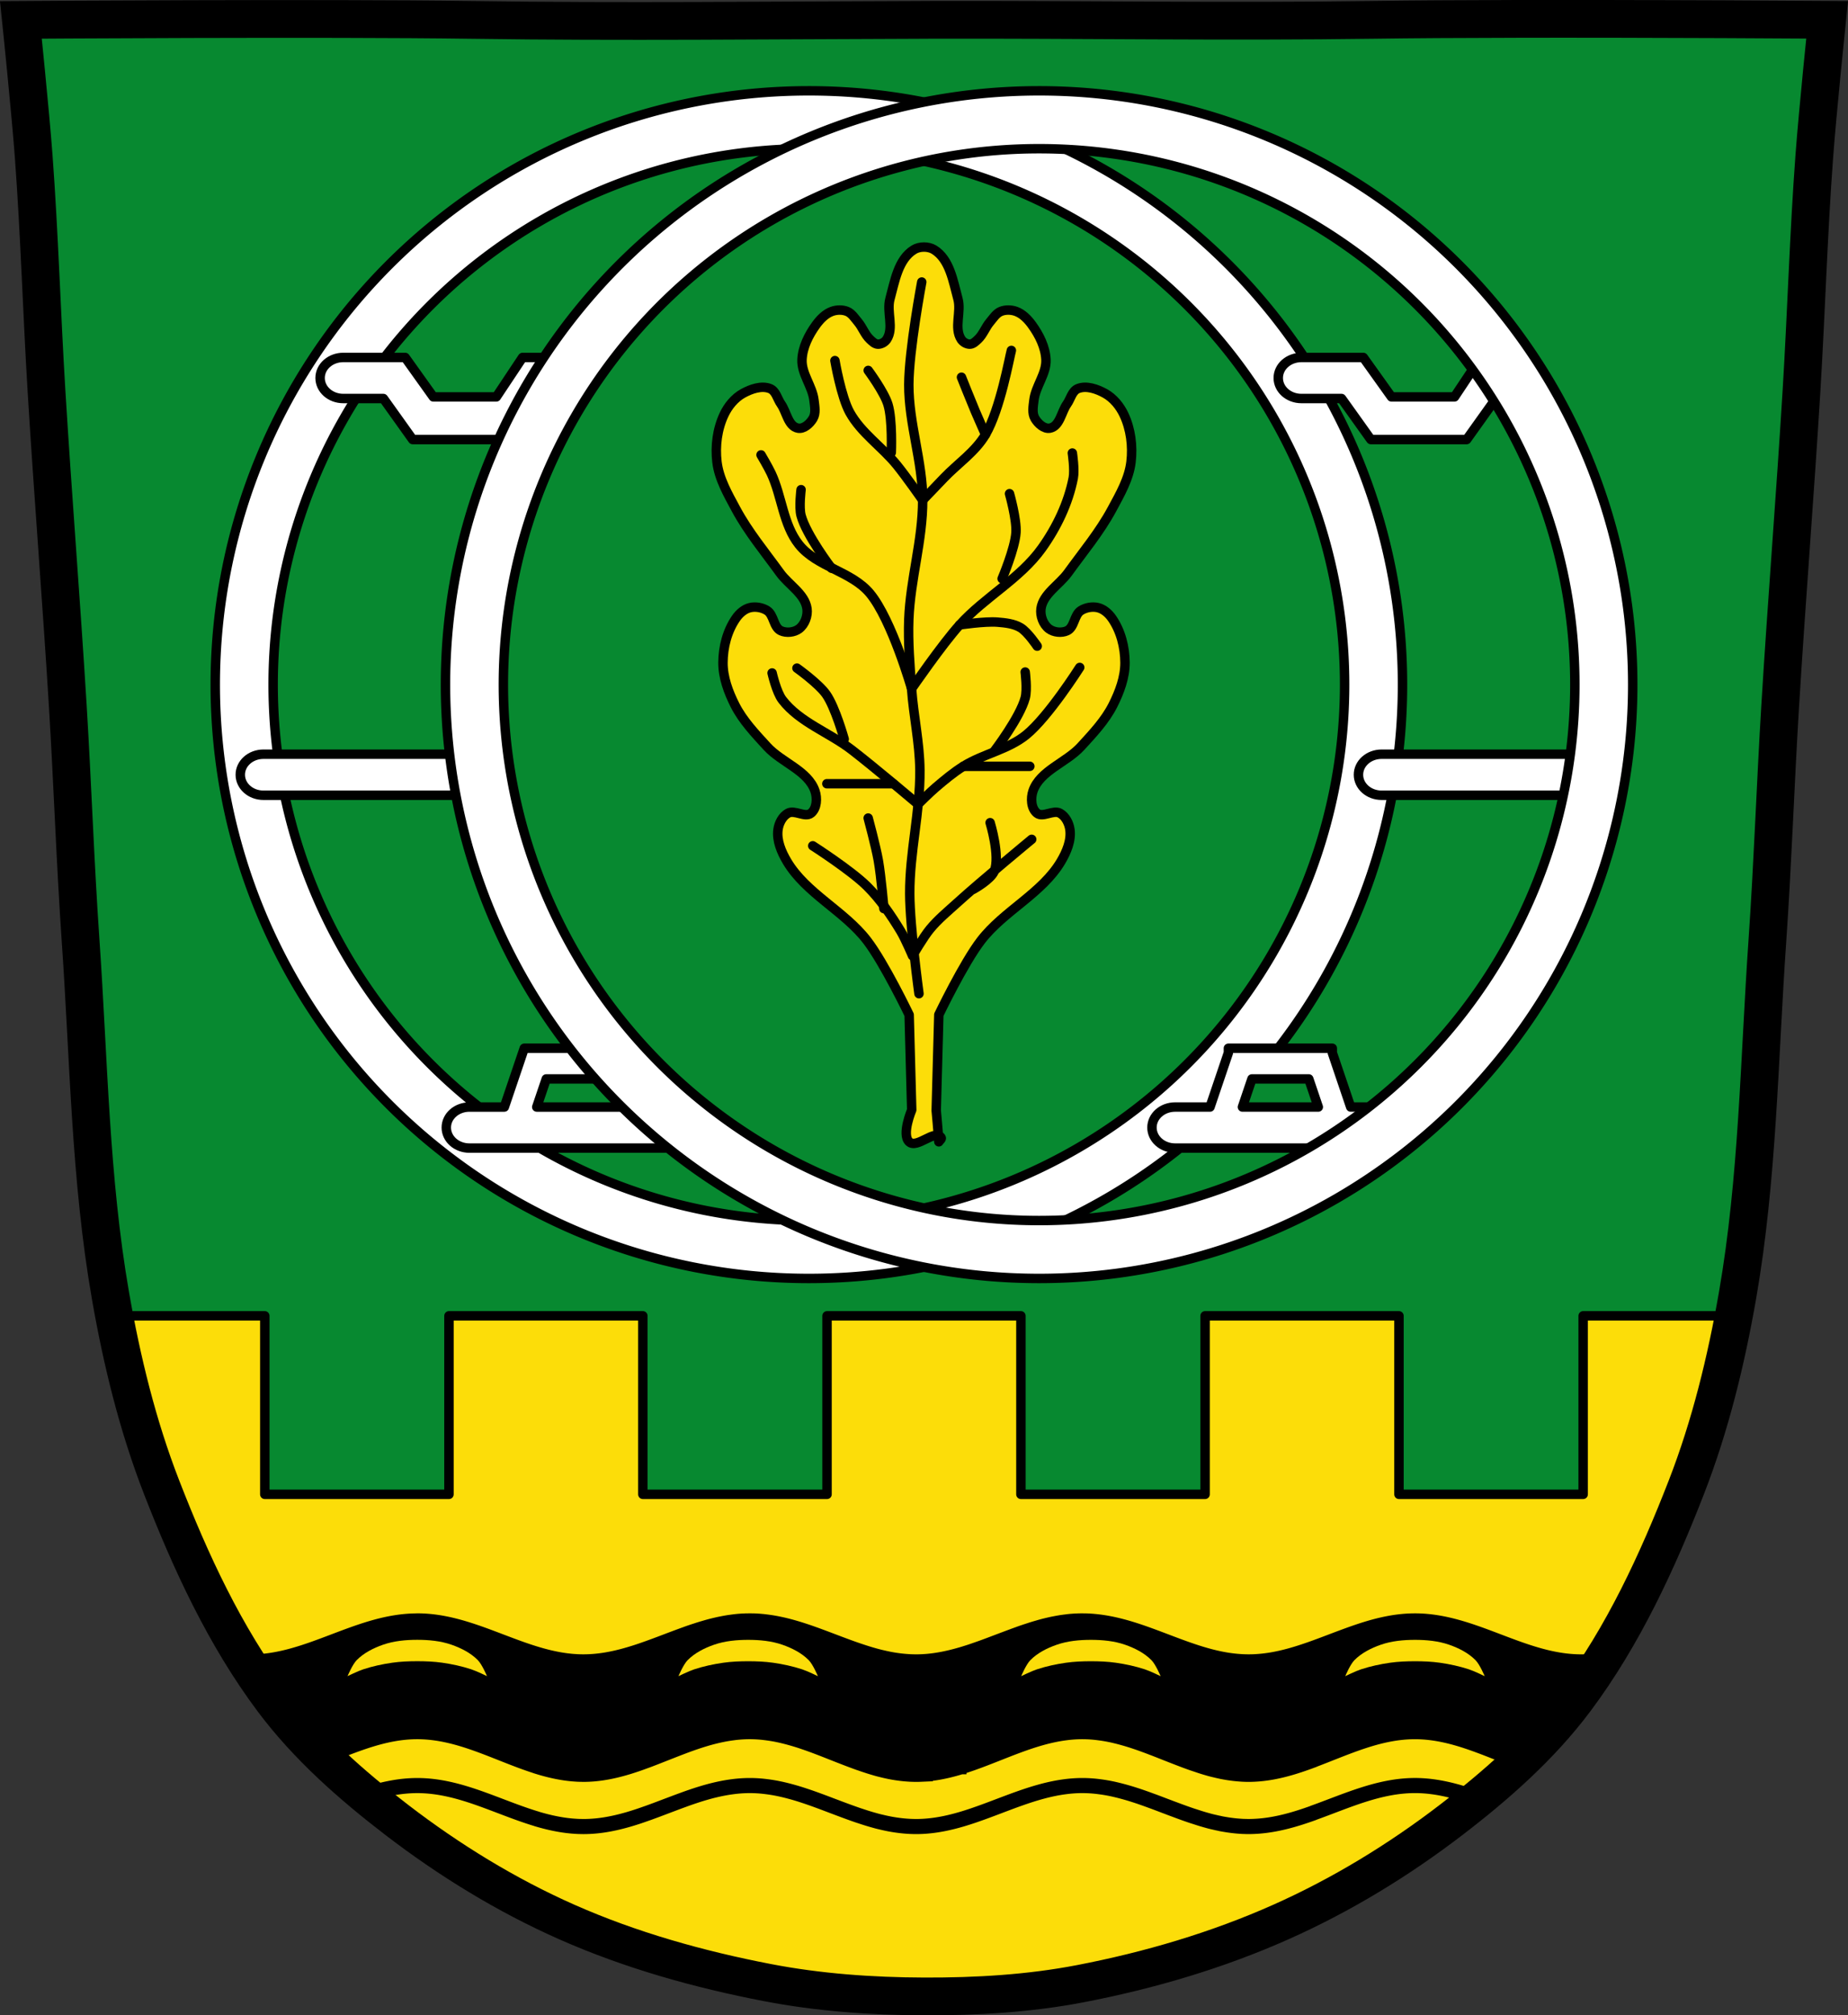 <svg xmlns="http://www.w3.org/2000/svg" width="979.28" height="1067.6" viewBox="0 0 979.284 1067.603"><rect x="0" y="0" width="979.284" height="1067.603" fill="#333333" stroke="none"/><path d="M799.46 10.026c-26.17.053-51.02.198-70.798.478-79.11 1.122-156.7-.214-235.05 0-2.653.007-5.305.036-7.958.043-78.35.214-155.94 1.122-235.05 0-79.11-1.122-239.53 0-239.53 0s4.995 48.18 6.784 72.32c3.067 41.38 4.256 82.87 6.784 124.29 3.405 55.766 7.902 111.49 11.307 167.25 2.529 41.41 3.91 82.9 6.784 124.29 4.346 62.59 5.02 125.75 15.786 187.56 6.02 34.562 14.418 68.979 27.14 101.67 15.355 39.473 33.473 78.71 58.839 112.63 18.288 24.456 41.648 45.04 65.884 63.62 27.747 21.272 57.962 39.816 89.93 53.968 33.818 14.97 69.917 25.08 106.24 32.09 27.334 5.278 55.35 7.255 83.19 7.349 27.662.094 55.55-1.52 82.71-6.741 36.46-7.01 72.54-17.626 106.46-32.746 31.934-14.235 62.23-32.696 89.98-53.968 24.24-18.58 47.595-39.17 65.884-63.62 25.365-33.919 43.484-73.16 58.839-112.63 12.718-32.695 21.12-67.16 27.14-101.72 10.762-61.814 11.44-124.97 15.786-187.56 2.874-41.39 4.256-82.87 6.784-124.29 3.405-55.766 7.902-111.44 11.307-167.21 2.529-41.41 3.717-82.909 6.784-124.29 1.79-24.14 6.784-72.32 6.784-72.32s-90.24-.636-168.73-.478" fill="#078930"/><g stroke="#000"><g stroke-linejoin="round"><path d="M60.491 697.05c5.854 30.919 13.775 61.59 25.17 90.88 15.355 39.473 33.474 78.71 58.84 112.63 18.288 24.456 41.648 45.04 65.883 63.62 27.747 21.272 57.961 39.814 89.93 53.967 33.818 14.97 69.917 25.08 106.24 32.09 27.334 5.278 55.35 7.255 83.19 7.35 27.662.094 55.55-1.52 82.71-6.74 36.46-7.01 72.54-17.626 106.46-32.746 31.934-14.235 62.23-32.697 89.98-53.969 24.24-18.58 47.596-39.17 65.885-63.62 25.365-33.919 43.483-73.16 58.838-112.63 11.383-29.26 19.3-59.939 25.15-90.84h-79.83v94.56h-97.6v-94.56h-102.74v94.56h-97.6v-94.56h-102.74v94.56h-97.6v-94.56h-102.74v94.56h-97.6v-94.56h-79.83z" fill="#fcdd09" stroke-linecap="round" stroke-width="5"/><path d="M221.11 858.67c-30.988 0-57.21 21.719-88.2 21.719-.779 0-1.553-.026-2.326-.053 4.393 6.916 9.02 13.675 13.922 20.23 14.01 18.735 31 35.19 49.08 50.22 8.911-2.847 17.995-4.906 27.531-4.906 22.428 0 42.31 11.371 63.32 17.656.005 0 .007.019.012.029 4.389 1.311 8.827 2.384 13.346 3.098.895.141 1.793.27 2.695.381.162.02.326.034.488.053.774.09 1.549.174 2.328.24.308.026.617.042.926.064.656.047 1.312.096 1.973.125.697.031 1.4.041 2.102.051.273.003.543.019.816.019H309.207c.902 0 1.799-.024 2.693-.061.038-.002.077 0 .115-.002h.002c6.744-.283 13.27-1.555 19.672-3.344.539-.151 1.08-.299 1.617-.457.469-.138.932-.281 1.4-.424.807-.246 1.62-.502 2.424-.762.09-.029.188-.054.277-.084.81-.263 1.616-.539 2.424-.814.114-.039.226-.081.34-.119.73-.25 1.458-.507 2.188-.766l.207-.074c.136-.048.274-.094.41-.143.18-.064.373-.122.553-.186a497.483 497.483 0 0 0 8.545-3.186c1.47-.559 2.929-1.102 4.4-1.658a383.92 383.92 0 0 1 5.572-2.068c.569-.206 1.136-.421 1.705-.623l.012-.004h.002a206.832 206.832 0 0 1 5.434-1.848l.266-.088c1.701-.547 3.41-1.065 5.125-1.547l.305-.086a105.34 105.34 0 0 1 7.662-1.836l.336-.066c.204-.04.411-.081.615-.119l.096-.018a83.288 83.288 0 0 1 4.352-.691c.409-.056.82-.105 1.23-.156a72.483 72.483 0 0 1 5.234-.428h.025c.948-.04 1.901-.062 2.857-.063H397.354c1.896 0 3.775.085 5.637.238l.254.023c.56.048 1.117.111 1.674.172.658.074 1.312.155 1.969.244.012.002.022 0 .033 0l.498.07a80.045 80.045 0 0 1 3.894.639c.666.127 1.332.269 1.996.41.297.063.595.12.891.186h.004c.113.025.223.06.336.086a104.482 104.482 0 0 1 4.145 1.032 123.995 123.995 0 0 1 6.525 1.934c.246.079.49.164.736.244a195.8 195.8 0 0 1 4.02 1.363l.191.066c1.407.495 2.805 1.01 4.207 1.525l.115.041c.286.106.575.208.861.314 2 .746 3.994 1.508 5.996 2.27.542.206 1.095.406 1.637.611.265.1.521.205.785.305.671.255 1.35.505 2.027.756 2.328.875 4.658 1.729 6.998 2.551.66.232 1.318.465 1.984.691.323.11.65.206.975.314 1.764.59 3.532 1.166 5.311 1.691l.197.059c.201.059.403.116.604.174.536.155 1.073.307 1.611.455.529.149 1.057.302 1.59.439.361.094.742.182 1.104.271.169.042.34.078.51.117 1.402.341 2.81.655 4.227.934.1.021.2.047.301.066.024.004.055 0 .084.014 1.088.209 2.182.39 3.279.557.231.035.464.065.695.098a75.038 75.038 0 0 0 3.487.418c.84.081 1.684.148 2.531.199.303.019.603.042.906.057.261.013.522.021.783.031.735.027 1.474.044 2.215.047.08 0 .16.006.24.006a69.583 69.583 0 0 0 5.754-.246c6.264-.524 12.351-1.861 18.344-3.617h.004a159.308 159.308 0 0 0 5.721-1.814c.267-.091.535-.178.803-.27.11-.037.218-.078.328-.115l.012-.004c15.996-5.466 31.548-12.949 48.28-15.07.179-.024.358-.044.537-.066a72.133 72.133 0 0 1 5.504-.455c.928-.04 1.862-.058 2.799-.059h.008c.128 0 .254.003.381.004 1.707.008 3.4.081 5.08.213.361.029.722.063 1.082.098.24.022.478.049.717.074l.008.002c.779.081 1.543.182 2.316.287.022.003.04-.003.063 0 .114.015.226.035.34.051.68.096 1.368.192 2.041.305a88.008 88.008 0 0 1 4.719.914l.15.033c.114.025.226.06.34.086a104.524 104.524 0 0 1 4.145 1.034c.712.192 1.437.387 2.146.592.558.161 1.121.324 1.678.492.909.274 1.797.556 2.701.848.907.293 1.816.589 2.719.896.061.021.13.048.191.068.68.234 1.359.471 2.041.711 1.407.495 2.805 1.01 4.207 1.525.112.041.228.076.34.117.075.028.158.056.234.084 2.14.794 4.262 1.61 6.398 2.422.542.206 1.095.408 1.637.613.265.1.521.203.785.303.979.371 1.975.735 2.955 1.102 1.79.669 3.58 1.328 5.377 1.965a229 229 0 0 0 2.678.932c.882.3 1.772.574 2.66.859l.383.123c.63.201 1.259.418 1.889.611.523.161 1.026.319 1.551.473.553.162 1.101.32 1.656.475.717.2 1.429.406 2.148.592.361.094.744.184 1.105.273.593.147 1.189.267 1.785.404.265.06.521.127.785.186.3.066.613.124.914.188.52.11 1.029.237 1.551.338.037.007.091.013.129.019.799.153 1.602.28 2.406.41.144.023.286.05.43.072a80.38 80.38 0 0 0 1.961.275 74.24 74.24 0 0 0 3.027.342c.541.05 1.085.089 1.629.127.568.039 1.132.085 1.703.109.095.004.189.006.283 0 .88.035 1.764.059 2.652.059h.082c.891 0 1.777-.024 2.66-.059l.436-.021a70.848 70.848 0 0 0 2.494-.158l.145-.012c9.816-.817 19.19-3.6 28.441-6.916.006-.015.009-.03.016-.045 17.64-6.322 34.87-14.506 53.906-14.506 11.655 0 22.625 3.073 33.424 6.906 18.997-15.579 36.9-32.68 51.55-52.27 5.096-6.815 9.888-13.853 14.436-21.06-3.702.582-7.457.926-11.289.926-30.987 0-57.13-21.717-88.11-21.717-11.844 0-22.99 3.175-33.971 7.096-14.157 5.05-28.04 11.346-42.795 13.688-.719.114-1.443.21-2.166.305-.364.047-.728.095-1.094.137-.613.071-1.228.135-1.844.191a71.64 71.64 0 0 1-1.609.125c-.481.033-.962.068-1.445.092a69.28 69.28 0 0 1-2.854.074h-.363c-.902 0-1.8-.022-2.693-.059-.095-.003-.189-.006-.283 0-.558-.025-1.111-.069-1.666-.107a70.323 70.323 0 0 1-3.379-.307 82.993 82.993 0 0 1-1.328-.166c-.671-.089-1.342-.177-2.01-.283-.023-.003-.045-.008-.068-.012-5.509-.878-10.896-2.308-16.219-4.02l-.383-.125c-17.549-5.683-34.434-14.326-52.824-16.236-.012 0-.025-.003-.037-.004-.031-.003-.053-.014-.084-.018-.212-.022-.427-.036-.641-.057-.361-.034-.72-.069-1.082-.098-.12 0-.241-.022-.361-.031-.181-.014-.35-.021-.531-.033-.558-.037-1.119-.078-1.68-.102-.479-.021-.962-.024-1.443-.035-.355-.007-.71-.009-1.064-.012-.099 0-.196-.006-.295-.006l-.088.002h-.004c-.74 0-1.472.009-2.207.033-.199.006-.395.017-.594.025-.454.017-.909.031-1.359.059-.212.013-.428.036-.641.051-.461.033-.922.061-1.381.102-.22.02-.439.045-.658.066l-.34.035c-.376.039-.746.095-1.119.143l-.559.068c-.29.039-.581.071-.871.111-.49.067-.979.127-1.467.203-.228.035-.452.08-.68.117a88.036 88.036 0 0 0-2.531.459c-.566.11-1.136.217-1.699.338-.293.063-.579.122-.871.188-.039.009-.088.024-.127.033-.678.153-1.346.308-2.02.475l-.063.016c-.452.112-.91.222-1.361.34-.425.111-.83.222-1.254.338-.456.124-.905.261-1.359.391l-.701.203c-.447.13-.894.256-1.34.391-.738.223-1.495.458-2.23.693-.501.16-.988.327-1.488.492-.316.104-.642.199-.957.305-1.151.386-2.297.778-3.443 1.184-.076.027-.136.061-.213.088-.234.083-.467.168-.701.252a545.82 545.82 0 0 0-6.588 2.439c-1.47.556-2.93 1.101-4.4 1.66-2.842 1.08-5.689 2.161-8.543 3.186-.18.064-.375.122-.555.186-.933.333-1.869.662-2.805.982l-.148.053-.658.223c-.652.222-1.302.446-1.957.658-.09.029-.186.055-.275.084-.804.26-1.617.516-2.424.762-.467.143-.934.286-1.402.424-.537.158-1.079.306-1.617.457-5.466 1.527-11.02 2.68-16.725 3.16h-.002c-.95.08-1.905.14-2.863.182h-.002c-.018 0-.037 0-.055.002-.941.039-1.886.061-2.836.061-.08 0-.16-.004-.24-.004a67.892 67.892 0 0 1-2.215-.047c-.261 0-.522-.019-.783-.031-.297-.014-.591-.039-.887-.057a70.621 70.621 0 0 1-3.404-.285 77.618 77.618 0 0 1-2.65-.334c-.226-.032-.452-.062-.678-.096a85.24 85.24 0 0 1-3.234-.553c-.013-.003-.029-.004-.045-.006-.136-.026-.272-.057-.408-.084-.409-.087-.816-.179-1.227-.266-.301-.063-.614-.122-.914-.188-.265-.059-.521-.127-.785-.188-.447-.103-.894-.202-1.34-.305a110.403 110.403 0 0 1-3.105-.801c-.197-.056-.394-.109-.592-.164-.365-.102-.728-.208-1.092-.313-.254-.073-.51-.148-.764-.223-.454-.136-.897-.272-1.354-.412-1.32-.405-2.641-.839-3.957-1.277-.987-.33-1.973-.66-2.957-1.01l-.695-.242a332.959 332.959 0 0 1-5.377-1.963l-.928-.346c-3.481-1.309-6.958-2.643-10.441-3.939-.136-.051-.27-.104-.406-.154l-.232-.084c-.081-.03-.164-.058-.246-.086a293.896 293.896 0 0 0-6.344-2.269c-.061-.021-.128-.046-.189-.066-.657-.223-1.32-.441-1.98-.656-3.877-1.271-7.782-2.407-11.746-3.291h-.004l-.15-.035c-.246-.054-.494-.1-.74-.152a90.445 90.445 0 0 0-1.996-.408c-.023-.004-.045-.011-.068-.016a94.484 94.484 0 0 0-2.039-.355c-.585-.096-1.174-.18-1.762-.264l-.152-.023c-.114-.016-.226-.035-.34-.051h-.031a79.764 79.764 0 0 0-1.957-.24c-.131-.015-.261-.035-.393-.049-.031-.003-.053-.014-.084-.018-.371-.038-.747-.065-1.121-.098-.148-.013-.295-.029-.443-.041-.174-.014-.346-.034-.52-.047-.181-.014-.35-.021-.531-.033-.558-.037-1.119-.078-1.68-.102-.479-.021-.962-.023-1.443-.033a70.415 70.415 0 0 0-1.217-.016c-.069 0-.138-.004-.207-.004l.002-.004c-.286 0-.568.015-.854.019-.46.005-.923.004-1.383.019-.13.004-.259.013-.389.018a51.1 51.1 0 0 0-.553.023c-.338.014-.676.024-1.012.045-.212.013-.426.034-.639.049-.461.033-.924.061-1.383.102-.22.02-.437.047-.656.068l-.34.033c-.233.024-.462.06-.693.088-.621.07-1.24.149-1.857.234-.022.003-.043.009-.064.012-.468.064-.936.118-1.402.191l-.1.018a87.12 87.12 0 0 0-3.875.711c-.312.061-.626.121-.936.188-.293.063-.579.12-.871.186-.039.009-.088.026-.127.035-.678.153-1.346.308-2.02.475l-.063.016c-.168.042-.335.086-.504.127l-.051.012c-.269.066-.54.131-.807.201-.425.111-.83.222-1.254.338-.171.047-.341.097-.512.146-.283.079-.565.164-.848.244l-.701.203-.854.248c-.162.048-.325.092-.486.141-.064.019-.128.041-.191.061-.677.206-1.367.42-2.039.635-.057.018-.113.038-.17.057-.309.099-.615.204-.924.305-.131.044-.262.085-.395.129-.316.104-.642.201-.957.307-1.151.386-2.297.778-3.443 1.184-.054.019-.101.042-.15.063-.241.085-.48.176-.721.262l-.043.016-.061.023c-17.631 6.32-34.855 14.49-53.875 14.49-.983 0-1.964-.022-2.938-.064-.456-.02-.909-.057-1.363-.086-.484-.031-.969-.055-1.451-.096a75.133 75.133 0 0 1-2.289-.236c-.176-.02-.354-.035-.529-.057-27.31-3.362-51.38-21.18-79.44-21.18v-.004z" fill="none" stroke-width="8"/></g><path d="M221.1 858.66c-30.987 0-57.21 22.609-88.2 22.609-.588 0-1.171-.021-1.756-.037a320.9 320.9 0 0 0 13.352 19.33c8.348 11.163 17.76 21.514 27.822 31.24 15.878-6.194 31.598-13.145 48.783-13.145 22.428 0 42.31 11.839 63.32 18.383.005 0 .007.019.012.029 4.389 1.365 8.829 2.482 13.348 3.225.895.147 1.791.281 2.693.396.162.021.326.037.488.057.774.094 1.549.181 2.328.25.308.027.617.043.926.066.656.049 1.312.101 1.973.131.697.032 1.401.043 2.104.053.273.003.541.019.814.019H309.191c.902 0 1.799-.025 2.693-.063.038-.002.077 0 .115-.002h.002c6.744-.295 13.27-1.619 19.672-3.48.539-.157 1.08-.312 1.617-.477.469-.143.932-.293 1.4-.441.807-.256 1.62-.523 2.424-.793.09-.03.188-.057.277-.088.81-.274 1.616-.561 2.424-.848.114-.04.226-.083.34-.123.73-.26 1.459-.53 2.188-.799l.207-.076.41-.148c.18-.067.373-.127.553-.193 2.854-1.067 5.703-2.192 8.545-3.316 1.47-.582 2.929-1.148 4.4-1.727a388.377 388.377 0 0 1 5.572-2.152c.569-.214 1.136-.438 1.705-.648l.012-.004h.002a201.74 201.74 0 0 1 5.434-1.924l.266-.092c1.701-.57 3.41-1.11 5.125-1.611.101-.031.203-.059.305-.09a101.815 101.815 0 0 1 7.662-1.91c.112-.023.224-.048.336-.07l.615-.123.096-.018a81.372 81.372 0 0 1 4.352-.721c.409-.058.82-.109 1.23-.162a68.768 68.768 0 0 1 5.236-.445h.025a64.472 64.472 0 0 1 2.855-.064H397.338c1.896 0 3.775.088 5.637.248l.254.023c.56.05 1.117.116 1.674.18.658.077 1.312.161 1.969.254.012.002.022 0 .033 0l.498.072c.596.088 1.196.178 1.787.279.705.121 1.407.248 2.107.387.666.132 1.332.279 1.996.426.297.066.595.125.891.193h.004c.113.026.223.063.336.09a99.727 99.727 0 0 1 4.145 1.074c.712.2 1.437.404 2.146.617.558.168 1.121.336 1.678.512.909.286 1.797.579 2.701.883.246.083.492.17.738.254 1.344.458 2.684.931 4.02 1.42l.191.07c1.407.516 2.805 1.049 4.207 1.588.038.015.079.027.117.041.286.11.573.217.859.328 2 .777 3.994 1.571 5.996 2.363.542.215 1.095.423 1.637.637.265.104.521.212.785.316.671.265 1.35.526 2.027.787 2.328.911 4.66 1.801 7 2.656.66.241 1.316.483 1.982.719.323.114.65.216.975.328 1.764.614 3.532 1.212 5.311 1.76.066.02.131.042.197.063.201.062.403.119.604.18.536.161 1.073.321 1.611.475.529.155 1.057.314 1.59.457.361.097.744.19 1.105.283.169.044.34.081.51.121a93.94 93.94 0 0 0 4.225.973c.1.022.2.048.301.068.024.005.055 0 .084.014 1.088.217 2.182.407 3.279.58.231.037.464.067.695.102a72.67 72.67 0 0 0 3.487.436c.84.084 1.684.153 2.531.207.303.019.603.043.906.059.261.013.522.023.783.033.735.028 1.474.046 2.215.049.08 0 .16.006.24.006.968 0 1.931-.023 2.891-.066a69.679 69.679 0 0 0 2.865-.189c6.264-.545 12.349-1.938 18.342-3.766h.004a153.01 153.01 0 0 0 5.721-1.889c.267-.094.535-.186.803-.281l.33-.119c.003 0 .006-.003 0-.004 15.996-5.691 31.548-13.481 48.28-15.689.179-.025.358-.047.537-.07a69.734 69.734 0 0 1 5.506-.473c.928-.041 1.86-.062 2.797-.063h.008c.128 0 .254.003.381.004 1.707.008 3.4.086 5.08.223.361.03.722.066 1.082.102.24.023.478.051.717.076l.008.002c.779.085 1.543.19 2.316.299.022.003.042-.003.065 0 .114.016.226.036.34.053.68.1 1.366.201 2.039.318a82.54 82.54 0 0 1 4.721.952l.148.035c.114.027.226.063.34.09a99.727 99.727 0 0 1 4.145 1.074c.712.2 1.437.404 2.146.617.558.168 1.123.336 1.68.512.909.286 1.795.579 2.699.883.907.305 1.816.613 2.719.934.061.022.13.049.191.07.68.243 1.359.49 2.041.74 1.407.516 2.807 1.049 4.209 1.588.112.043.228.08.34.123.075.029.158.058.234.088 2.14.826 4.26 1.676 6.396 2.521.542.215 1.095.423 1.637.637.265.104.521.212.785.316.979.386 1.975.765 2.955 1.146 1.79.697 3.58 1.382 5.377 2.045.897.331 1.777.652 2.678.971.882.312 1.772.597 2.66.895l.383.129c.63.209 1.259.434 1.889.635.523.167 1.026.332 1.551.492.553.169 1.101.333 1.656.494.717.209 1.429.423 2.148.617.361.097.744.19 1.105.283.593.153 1.189.279 1.785.422.265.063.521.133.785.193.3.069.613.129.914.195.52.114 1.029.247 1.551.352.037.007.091.013.129.019.799.159 1.602.292 2.406.428.144.024.288.053.432.076.651.106 1.305.195 1.959.285.418.058.836.115 1.256.166a69.414 69.414 0 0 0 3.4.322c.568.04 1.132.087 1.703.113l.285.012c.88.036 1.762.061 2.65.061h.082c.891 0 1.777-.024 2.66-.061.145-.006.29-.016.436-.023a68.515 68.515 0 0 0 2.639-.176c9.816-.85 19.19-3.749 28.441-7.201.006-.015.009-.031.016-.047 17.64-6.581 34.87-15.1 53.906-15.1 19.343 0 36.799 8.809 54.723 15.43 10.979-10.399 21.233-21.511 30.25-33.568 4.875-6.519 9.478-13.239 13.85-20.12-3.513.547-7.07.869-10.705.869-30.987 0-57.13-22.609-88.11-22.609-11.844 0-22.99 3.307-33.971 7.389-14.157 5.262-28.04 11.811-42.795 14.248-.719.119-1.443.22-2.166.318-.364.049-.728.099-1.094.143-.613.074-1.228.141-1.844.199-.535.05-1.072.091-1.609.129-.481.034-.962.072-1.445.096-.947.046-1.898.073-2.854.078h-.363c-.902 0-1.798-.023-2.691-.061l-.285-.012c-.558-.026-1.111-.072-1.666-.111a70.167 70.167 0 0 1-3.379-.319 72.776 72.776 0 0 1-1.326-.174c-.671-.093-1.344-.185-2.01-.295l-.068-.012c-5.509-.915-10.896-2.404-16.219-4.184-.128-.042-.255-.086-.383-.129-17.549-5.916-34.434-14.916-52.824-16.904-.012 0-.023-.003-.035-.004-.031-.003-.055-.014-.086-.018-.212-.023-.427-.038-.641-.059-.361-.035-.72-.072-1.082-.102-.12 0-.241-.024-.361-.033-.181-.014-.35-.023-.531-.035-.558-.039-1.119-.081-1.68-.105-.479-.022-.962-.024-1.443-.035-.355-.008-.71-.011-1.064-.014-.099 0-.196-.006-.295-.006l-.088.002h-.004c-.74 0-1.472 0-2.207.035-.199.007-.395.019-.594.027-.454.018-.909.032-1.359.061-.212.014-.426.037-.639.053-.461.034-.924.063-1.383.105-.22.02-.437.048-.656.07l-.34.035c-.376.04-.748.099-1.121.148-.187.023-.372.048-.559.072-.29.04-.581.074-.871.115-.49.07-.979.131-1.467.211-.228.037-.452.084-.68.123-.637.109-1.28.229-1.914.354l-.617.123c-.566.115-1.136.228-1.699.354-.293.065-.579.125-.871.193-.039.009-.088.026-.127.035-.678.159-1.346.321-2.02.494l-.063.018c-.452.117-.91.231-1.361.354-.425.115-.83.231-1.254.352-.456.13-.905.271-1.359.406l-.701.211c-.447.136-.894.266-1.34.406-.738.233-1.495.478-2.23.723-.501.167-.988.34-1.488.512-.316.109-.642.209-.957.318-1.151.402-2.297.81-3.443 1.232-.076.028-.136.061-.213.09-.234.086-.467.176-.701.264a352.046 352.046 0 0 0-4.059 1.553c-.84.326-1.691.656-2.529.986-1.47.579-2.93 1.147-4.4 1.729-2.842 1.124-5.689 2.25-8.543 3.316-.18.067-.375.127-.555.193-.933.347-1.869.69-2.805 1.023l-.148.055c-.219.078-.439.154-.658.23-.652.231-1.302.464-1.957.686-.09.03-.186.058-.275.088a152.054 152.054 0 0 1-3.826 1.234c-.537.164-1.077.32-1.615.477-5.466 1.59-11.02 2.789-16.727 3.289h-.002c-.95.083-1.905.146-2.863.189h-.002c-.018 0-.037 0-.055.002-.941.041-1.886.063-2.836.063-.08 0-.16-.004-.24-.004a65.005 65.005 0 0 1-2.213-.049c-.261 0-.524-.02-.785-.033-.297-.015-.591-.04-.887-.059a70.62 70.62 0 0 1-6.054-.645c-.226-.034-.452-.064-.678-.1a81.578 81.578 0 0 1-3.234-.574c-.013-.003-.029-.004-.045-.006-.136-.027-.272-.06-.408-.088-.409-.091-.816-.187-1.227-.277-.301-.066-.614-.127-.914-.195-.265-.061-.521-.13-.785-.193-.447-.107-.894-.211-1.34-.318a107.631 107.631 0 0 1-3.105-.834c-.197-.058-.394-.113-.592-.17-.365-.106-.728-.217-1.092-.326-.254-.077-.51-.152-.764-.23-.454-.141-.897-.284-1.354-.43-1.32-.421-2.641-.874-3.957-1.33-.987-.344-1.973-.687-2.957-1.047-.231-.085-.462-.166-.695-.252a327.46 327.46 0 0 1-5.377-2.045c-.307-.12-.618-.24-.928-.359-3.481-1.362-6.956-2.752-10.439-4.102-.136-.053-.27-.108-.406-.16-.075-.03-.158-.059-.234-.088-.081-.031-.164-.059-.246-.088a286.727 286.727 0 0 0-6.344-2.364c-.061-.022-.128-.049-.189-.07-.657-.233-1.32-.457-1.98-.682-3.877-1.323-7.782-2.507-11.746-3.428h-.004l-.15-.035c-.246-.057-.494-.104-.74-.158-.664-.147-1.327-.294-1.994-.426l-.07-.016a88.212 88.212 0 0 0-2.039-.371c-.585-.1-1.174-.188-1.762-.275l-.152-.023c-.114-.017-.226-.037-.34-.053h-.029a75.4 75.4 0 0 0-1.959-.25c-.131-.015-.261-.037-.393-.051-.031-.003-.053-.014-.084-.018-.371-.04-.748-.069-1.121-.104l-.443-.041c-.174-.015-.346-.035-.52-.049-.181-.014-.35-.023-.531-.035-.558-.039-1.119-.081-1.68-.105-.479-.022-.962-.024-1.443-.035-.405 0-.809-.014-1.215-.016-.069 0-.14-.004-.209-.004l.002-.004c-.286 0-.568.015-.854.019-.46.005-.921.006-1.381.021l-.391.018c-.185.007-.368.016-.553.025-.338.014-.676.024-1.012.045-.212.014-.426.037-.639.053-.461.034-.922.063-1.381.105-.22.02-.439.048-.658.07l-.34.035c-.233.025-.462.063-.693.092-.621.073-1.24.156-1.857.244-.022.003-.043.007-.065 0-.468.067-.936.125-1.402.201-.033.005-.065.012-.098.018a84.623 84.623 0 0 0-3.877.74c-.312.064-.624.126-.934.195-.293.065-.581.125-.873.193-.039.009-.088.026-.127.035-.678.159-1.346.321-2.02.494l-.063.018-.504.131c-.017.005-.034 0-.051.014-.269.069-.54.136-.807.209-.425.115-.83.231-1.254.352-.171.049-.341.101-.512.152-.283.082-.565.17-.848.254l-.701.211-.854.26c-.162.05-.325.096-.486.146-.064.02-.128.042-.191.063-.677.215-1.367.436-2.039.66l-.17.059c-.309.103-.615.213-.924.318-.131.046-.262.089-.395.135-.316.109-.642.209-.957.318-1.151.402-2.297.81-3.443 1.232-.054.02-.101.043-.15.064-.241.089-.48.184-.721.273l-.043.016-.061.023c-17.631 6.579-34.855 15.09-53.875 15.09a65.15 65.15 0 0 1-2.938-.066c-.456-.021-.909-.059-1.363-.09-.484-.032-.968-.058-1.449-.1a72.228 72.228 0 0 1-2.291-.246c-.176-.021-.354-.036-.529-.059-27.31-3.5-51.38-22.04-79.44-22.04v-.004z" stroke-width="5.326"/><path d="M799.46 10.026c-26.17.053-51.02.198-70.798.478-79.11 1.122-156.7-.214-235.05 0-2.653.007-5.305.036-7.958.043-78.35.214-155.94 1.122-235.05 0-79.11-1.122-239.53 0-239.53 0s4.995 48.18 6.784 72.32c3.067 41.38 4.256 82.87 6.784 124.29 3.405 55.766 7.902 111.49 11.307 167.25 2.529 41.41 3.91 82.9 6.784 124.29 4.346 62.59 5.02 125.75 15.786 187.56 6.02 34.562 14.418 68.979 27.14 101.67 15.355 39.473 33.473 78.71 58.839 112.63 18.288 24.456 41.648 45.04 65.884 63.62 27.747 21.272 57.962 39.816 89.93 53.968 33.818 14.97 69.917 25.08 106.24 32.09 27.334 5.278 55.35 7.255 83.19 7.349 27.662.094 55.55-1.52 82.71-6.741 36.46-7.01 72.54-17.626 106.46-32.746 31.934-14.235 62.23-32.696 89.98-53.968 24.24-18.58 47.595-39.17 65.884-63.62 25.365-33.919 43.484-73.16 58.839-112.63 12.718-32.695 21.12-67.16 27.14-101.72 10.762-61.814 11.44-124.97 15.786-187.56 2.874-41.39 4.256-82.87 6.784-124.29 3.405-55.766 7.902-111.44 11.307-167.21 2.529-41.41 3.717-82.909 6.784-124.29 1.79-24.14 6.784-72.32 6.784-72.32s-90.24-.636-168.73-.478z" fill="none" stroke-width="20"/></g><g fill="#fcdd09"><g fill-rule="evenodd"><path d="M221.11 868.67c-6.102 0-12.361.581-18.12 2.589-5.082 1.771-10.151 4.325-13.941 8.145-2.302 2.32-4.881 8.506-4.881 8.506s5.477-2.68 8.365-3.625c4.982-1.63 10.146-2.744 15.336-3.486 4.378-.626 8.821-.803 13.244-.803s8.866.177 13.244.803c5.19.742 10.353 1.856 15.336 3.486 2.888.945 8.365 3.625 8.365 3.625s-2.577-6.185-4.879-8.506c-3.791-3.821-8.859-6.374-13.941-8.145-5.763-2.01-12.02-2.589-18.12-2.589M396.47 868.69c-6.102 0-12.361.581-18.12 2.589-5.082 1.771-10.151 4.325-13.941 8.145-2.302 2.32-4.881 8.506-4.881 8.506s5.477-2.68 8.365-3.625c4.982-1.63 10.146-2.744 15.336-3.486 4.378-.626 8.821-.803 13.244-.803s8.866.177 13.244.803c5.19.742 10.353 1.856 15.336 3.486 2.888.945 8.365 3.625 8.365 3.625s-2.577-6.185-4.879-8.506c-3.791-3.821-8.859-6.374-13.941-8.145-5.763-2.01-12.02-2.589-18.12-2.589M578.08 868.69c-6.102 0-12.361.581-18.12 2.589-5.082 1.771-10.151 4.325-13.941 8.145-2.302 2.32-4.881 8.506-4.881 8.506s5.477-2.68 8.365-3.625c4.982-1.63 10.146-2.744 15.336-3.486 4.378-.626 8.821-.803 13.244-.803s8.866.177 13.244.803c5.19.742 10.353 1.856 15.336 3.486 2.888.945 8.365 3.625 8.365 3.625s-2.577-6.185-4.879-8.506c-3.791-3.821-8.859-6.374-13.941-8.145-5.763-2.01-12.02-2.589-18.12-2.589M749.81 868.69c-6.102 0-12.361.581-18.12 2.589-5.082 1.771-10.151 4.325-13.941 8.145-2.302 2.32-4.881 8.506-4.881 8.506s5.477-2.68 8.365-3.625c4.982-1.63 10.146-2.744 15.336-3.486 4.378-.626 8.821-.803 13.244-.803s8.866.177 13.244.803c5.19.742 10.353 1.856 15.336 3.486 2.888.945 8.365 3.625 8.365 3.625s-2.577-6.185-4.879-8.506c-3.791-3.821-8.859-6.374-13.941-8.145-5.763-2.01-12.02-2.589-18.12-2.589"/></g><path d="M489.63 130.87c-1.903 0-3.803.451-5.294 1.362-8.411 5.145-10.171 16.779-12.723 26.07-1.911 6.955 2.278 15.452-1.734 21.517-.951 1.437-2.876 2.545-4.644 2.506-1.662-.034-3.02-1.422-4.209-2.539-2.748-2.571-3.953-6.369-6.377-9.229-1.735-2.044-3.258-4.593-5.789-5.603-2.451-.98-5.503-.9-7.984 0-3.513 1.273-6.296 4.184-8.451 7.152-3.915 5.385-7.113 11.818-7.429 18.391-.358 7.44 5.484 14.08 6.346 21.486.375 3.225 1.142 6.903-.526 9.722-1.581 2.669-4.828 5.7-7.955 5.108-5.238-.991-5.993-8.536-9-12.786-1.936-2.731-2.65-6.907-5.82-8.173-4.482-1.792-10.125.208-14.333 2.539-4.455 2.467-7.906 6.758-10.03 11.269-3.616 7.679-4.74 16.666-3.745 25.05 1.055 8.897 5.812 17.1 10.09 25.05 6.456 11.988 15.296 22.642 23.309 33.717 4.632 6.402 13.224 11.179 14.304 18.912.529 3.798-1.1 8.394-4.241 10.743-2.526 1.888-6.637 2.325-9.534 1.021-4.04-1.818-3.663-8.394-7.399-10.743-2.556-1.608-6.079-2.234-9.04-1.517-3.045.737-5.649 3.089-7.399 5.603-4.708 6.768-6.863 15.379-6.903 23.528-.037 7.766 2.82 15.495 6.346 22.477 4.149 8.215 10.726 15.13 16.999 21.983 7.772 8.492 21.756 12.766 25.414 23.528 1.287 3.782 1.053 9.204-2.105 11.768-3.112 2.522-8.666-1.946-12.197 0-3.02 1.665-4.833 5.344-5.294 8.669-.8 5.78 1.763 11.81 4.768 16.871 10.05 16.941 30.37 26.23 42.41 41.919 9.219 12.02 22.319 39.35 22.319 39.35l1.362 50.37s-5.477 12.979-1.393 16.871c4.129 3.935 13.719-6.919 16.964-2.228.486.702-.804 1.506-1.208 2.26-.358-5.506-1.393-16.594-1.393-16.594l1.393-50.744s13.1-27.28 22.319-39.29c12.04-15.688 32.368-24.966 42.41-41.919 3-5.061 5.541-11.1 4.736-16.871-.463-3.324-2.275-7-5.294-8.669-3.521-1.941-9.06 2.522-12.166 0-3.158-2.562-3.392-7.985-2.105-11.768 3.661-10.763 17.646-15.03 25.414-23.528 6.262-6.849 12.816-13.773 16.959-21.983 3.528-6.985 6.41-14.708 6.378-22.477-.035-8.151-2.195-16.763-6.903-23.528-1.75-2.514-4.384-4.867-7.429-5.603-2.96-.717-6.452-.091-9 1.517-3.735 2.351-3.359 8.926-7.399 10.743-2.897 1.304-7 .867-9.534-1.021-3.14-2.346-4.768-6.945-4.241-10.743 1.073-7.731 9.644-12.519 14.27-18.912 8.01-11.08 16.879-21.724 23.339-33.717 4.284-7.945 9.04-16.15 10.09-25.05.99-8.377-.124-17.37-3.745-25.05-2.131-4.516-5.599-8.801-10.06-11.269-4.201-2.324-9.828-4.325-14.304-2.539-3.17 1.266-3.881 5.443-5.82 8.173-3.02 4.253-3.793 11.801-9.04 12.786-3.119.585-6.351-2.445-7.925-5.108-1.666-2.82-.933-6.496-.558-9.722.863-7.402 6.735-14.05 6.377-21.486-.317-6.571-3.514-13.01-7.429-18.391-2.155-2.964-4.937-5.88-8.451-7.152-2.483-.9-5.536-.98-7.984 0-2.53 1.01-4.052 3.561-5.789 5.603-2.432 2.859-3.653 6.655-6.408 9.229-1.194 1.116-2.578 2.506-4.241 2.539-1.758.034-3.637-1.077-4.581-2.506-4.01-6.068.148-14.563-1.765-21.517-2.552-9.279-4.287-20.922-12.692-26.07-1.491-.912-3.422-1.362-5.325-1.362z" stroke="#000" stroke-linejoin="round" stroke-linecap="round" stroke-width="5"/></g><g stroke="#000" stroke-linejoin="round" stroke-linecap="round" stroke-width="5"><g fill="none"><path d="M486.98 526.39s-4.804-35.18-4.895-52.877c-.114-21.941 5.605-43.656 5.385-65.61-.145-14.436-3.383-28.681-4.406-43.08-.868-12.218-1.933-24.48-1.469-36.716.803-21.18 7.382-41.969 7.344-63.16-.038-20.545-7.404-40.649-7.344-61.2.056-18.258 6.853-54.35 6.853-54.35"/><path d="M442.44 191.02s3.243 19.09 7.833 27.416c6.03 10.924 17.09 18.22 24.963 27.908 4.858 5.974 13.707 18.604 13.707 18.604M535.94 185.63c-.979 3.427-5.835 31.15-13.707 44.55-5.378 9.156-14.684 15.342-22.03 23.01l-11.259 11.751"/><path d="M509.5 199.83s4.807 12.11 7.344 18.11c1.735 4.106 5.385 12.239 5.385 12.239M483.07 364.83s16.02-23.303 25.455-33.783c13.288-14.758 32.03-24.48 43.57-40.639 7.899-11.05 14.05-23.866 16.644-37.21.842-4.328-.489-13.219-.489-13.219"/><path d="M531.04 306.56s6.805-15.977 7.344-24.48c.438-6.935-3.427-20.562-3.427-20.562M508.51 331.04s13.387-2.01 20.07-1.469c4.184.341 8.633.792 12.237 2.937 3.773 2.245 8.811 9.792 8.811 9.792M483.07 364.83s-10.354-36.28-22.03-50.43c-9.708-11.768-28.22-13.989-37.693-25.95-8.369-10.573-8.975-25.48-14.686-37.693-1.577-3.374-5.385-9.792-5.385-9.792M486.48 426.02s-23.2-19.629-35.24-28.889c-11.956-9.187-27.532-14.473-36.71-26.438-3.082-4.02-5.385-14.198-5.385-14.198M572.16 353.56s-16.578 26.15-28.391 35.734c-9.634 7.817-22.769 10.06-33.29 16.646-5.231 3.271-9.995 7.257-14.686 11.26-3.249 2.772-9.301 8.812-9.301 8.812"/><path d="M527.12 397.62s13.37-17.525 16.15-27.908c1.184-4.412 0-13.708 0-13.708M510.48 405.94H545.728M430.69 448.05s20.379 13.06 28.886 21.542c6.932 6.914 12.537 15.13 17.621 23.503 2.54 4.176 6.363 13.219 6.363 13.219M546.71 444.62s-26.799 22.11-39.653 33.783c-4.872 4.42-10 8.641-14.195 13.708-3.608 4.358-9.301 14.198-9.301 14.198"/><path d="M460.06 433.35s4.04 14.92 5.385 22.52c1.486 8.411 2.937 25.458 2.937 25.458M524.68 435.8s5.436 17.736 2.203 25.703c-1.828 4.502-11.02 9.546-11.02 9.546M440.65 301.01s-13.37-17.525-16.15-27.908c-1.184-4.412 0-13.708 0-13.708M473.41 415.17H438.162M447.35 391.54s-4.654-16.737-9.535-23.709c-3.983-5.689-15.499-13.907-15.499-13.907M472.31 239.74s.726-17.359-1.77-25.5c-2.037-6.642-10.461-18.02-10.461-18.02"/></g><g fill="#fff"><path d="M428.636 48.107a314.569 314.569 0 0 0-314.568 314.568 314.569 314.569 0 0 0 314.568 314.568 314.569 314.569 0 0 0 314.57-314.568 314.569 314.569 0 0 0-314.57-314.568m0 30.67a283.897 283.897 0 0 1 283.899 283.898A283.897 283.897 0 0 1 428.636 646.57 283.897 283.897 0 0 1 144.74 362.675 283.897 283.897 0 0 1 428.636 78.776"/><path d="M181.898 189.36c-6.797 0-12.27 4.851-12.27 10.875 0 6.02 5.473 10.873 12.27 10.873h21.271l15.533 21.75h50.748l15.533-21.75h8.447c6.797 0 12.268-4.849 12.268-10.873 0-6.02-5.471-10.875-12.268-10.875h-16.512l-13.9 20.893H229.627l-14.92-20.893H181.9zM689.64 189.36c-6.797 0-12.27 4.851-12.27 10.875 0 6.02 5.473 10.873 12.27 10.873h21.271l15.533 21.75h50.748l15.533-21.75h8.447c6.797 0 12.268-4.849 12.268-10.873 0-6.02-5.471-10.875-12.268-10.875H784.66l-13.9 20.893H737.369l-14.92-20.893h-32.807zM139.601 399.53c-6.797 0-12.268 4.849-12.268 10.873 0 6.02 5.471 10.875 12.268 10.875h111.53c6.797 0 12.268-4.851 12.268-10.875 0-6.02-5.471-10.873-12.268-10.873h-111.53zM732.14 399.53c-6.797 0-12.268 4.849-12.268 10.873 0 6.02 5.471 10.875 12.268 10.875h111.53c6.797 0 12.268-4.851 12.268-10.875 0-6.02-5.471-10.873-12.268-10.873H732.14zM277.81 555.29l-10.551 31.15h-18.492c-6.797 0-12.268 4.851-12.268 10.875 0 6.02 5.471 10.873 12.268 10.873h111.53c6.797 0 12.268-4.849 12.268-10.873 0-6.02-5.471-10.875-12.268-10.875h-75.873l5.04-14.887h42.594v-16.26h-54.25zM650.95 555.29v2.381l-9.744 28.766h-18.492c-6.797 0-12.268 4.851-12.268 10.875 0 6.02 5.471 10.873 12.268 10.873h111.53c6.797 0 12.268-4.849 12.268-10.873 0-6.02-5.471-10.875-12.268-10.875h-18.492l-9.744-28.766v-2.381H650.944zm12.467 16.26h30.13l5.04 14.887h-40.21l5.04-14.887z"/><path d="M550.636 48.107a314.569 314.569 0 0 0-314.568 314.568 314.569 314.569 0 0 0 314.568 314.568 314.569 314.569 0 0 0 314.57-314.568 314.569 314.569 0 0 0-314.57-314.568m0 30.67a283.897 283.897 0 0 1 283.899 283.898A283.897 283.897 0 0 1 550.636 646.57 283.897 283.897 0 0 1 266.74 362.675 283.897 283.897 0 0 1 550.636 78.776"/></g></g></svg>